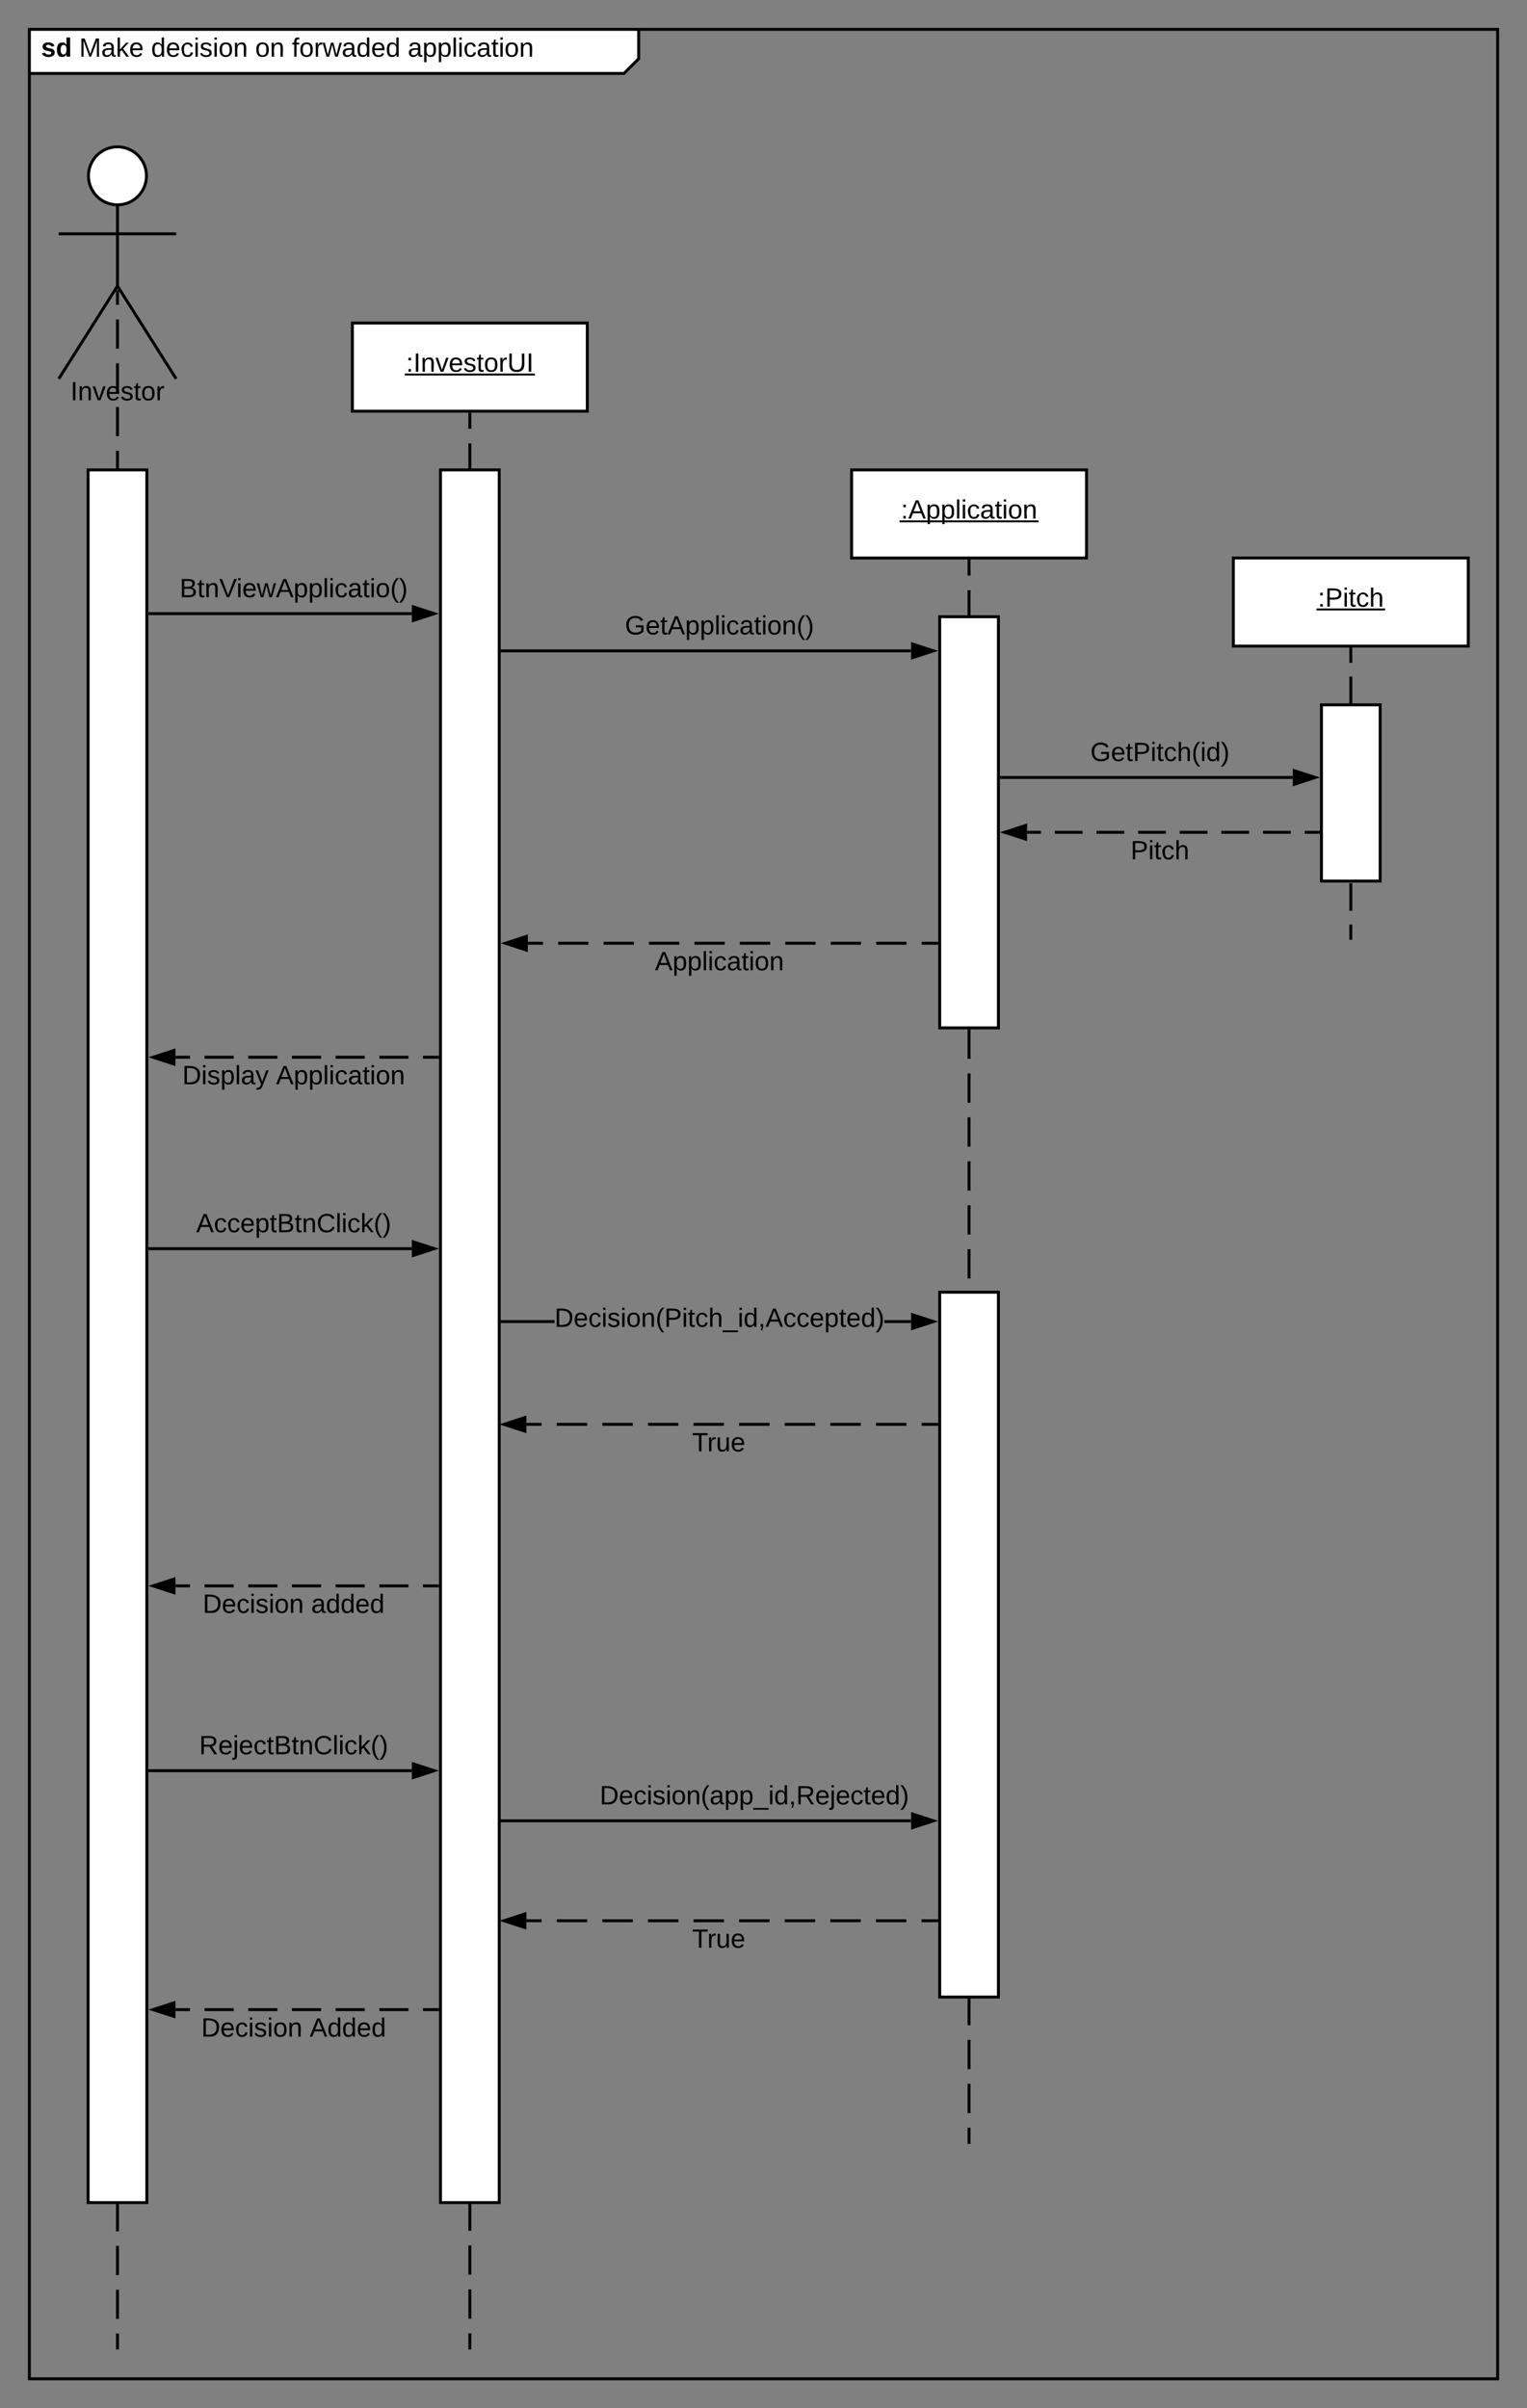 <svg xmlns="http://www.w3.org/2000/svg" xmlns:xlink="http://www.w3.org/1999/xlink" xmlns:lucid="lucid" width="1040" height="1640"><rect width="100%" height="100%" fill="#808080" stroke="none"/><g transform="translate(-180 -20)" lucid:page-tab-id="TR_YkiK.X7zL"><path d="M200 40h415v20l-10 10H200z" fill="#fff"/><path d="M615 40v20l-10 10H200" stroke="#000" stroke-width="2" fill="none"/><path d="M200 40h1000v1600H200z" stroke="#000" stroke-width="2" fill="none"/><use xlink:href="#a" transform="matrix(1,0,0,1,208,40) translate(0 18.6)"/><use xlink:href="#b" transform="matrix(1,0,0,1,208,40) translate(25.95 18.6)"/><use xlink:href="#c" transform="matrix(1,0,0,1,208,40) translate(74.9 18.6)"/><use xlink:href="#d" transform="matrix(1,0,0,1,208,40) translate(145.8 18.6)"/><use xlink:href="#e" transform="matrix(1,0,0,1,208,40) translate(170.8 18.6)"/><use xlink:href="#f" transform="matrix(1,0,0,1,208,40) translate(249.7 18.6)"/><path d="M279.75 139.75c0 10.9-8.84 19.75-19.75 19.75-10.9 0-19.75-8.84-19.75-19.75 0-10.9 8.84-19.75 19.75-19.75 10.9 0 19.75 8.84 19.75 19.75z" stroke="#000" stroke-width="2" fill="#fff"/><path d="M260 159.5v55.3l40 63.2m-40-63.2L220 278m0-98.75h80" stroke="#000" stroke-width="2" fill="none"/><path d="M220 120h80v180h-80z" fill="none"/><use xlink:href="#g" transform="matrix(1,0,0,1,140,278) translate(88.025 14.6)"/><path d="M260 217.67v9.94m0 9.95v19.87m0 9.94v19.88m0 9.94v19.87m0 9.94v19.87m0 9.94v19.9m0 9.92v19.88m0 9.94v19.88m0 9.93v19.88m0 9.94v19.88m0 9.94v19.86m0 9.94v19.88m0 9.94v19.87m0 9.93v19.88m0 9.95v19.87m0 9.94v19.88m0 9.94v19.88m0 9.93v19.87m0 9.94v19.9m0 9.93v19.87m0 9.94v19.88m0 9.94v19.87m0 9.94v19.88m0 9.94v19.86m0 9.94v19.88m0 9.94V973m0 9.93v19.88m0 9.95v19.88m0 9.94v19.87m0 9.94v19.88m0 9.94v19.87m0 9.94v19.9m0 9.93v19.87m0 9.94v19.88m0 9.94v19.88m0 9.93v19.88m0 9.94v19.87m0 9.94v19.88m0 9.94v19.88m0 9.94v19.87m0 9.95v19.88m0 9.94v19.87m0 9.94v19.88m0 9.94v19.88m0 9.93v19.9m0 9.93v19.88m0 9.94v19.88m0 9.94v9.94M260 1618.97v1.03" stroke="#000" stroke-width="2" fill="none"/><path d="M240 340h40v1180h-40zM420 240h160v60H420z" stroke="#000" stroke-width="2" fill="#fff"/><use xlink:href="#h" transform="matrix(1,0,0,1,420,240) translate(36.555 33.15)"/><path d="M500 302v9.98m0 9.97v19.96m0 10v19.94m0 9.98v19.95m0 9.98v19.95m0 9.98v19.96m0 9.97v19.97m0 9.98v19.95m0 9.98v19.95m0 9.98v19.96m0 9.98v19.96m0 9.97v19.96m0 9.97v19.96m0 9.98v19.95m0 9.97v19.95m0 9.98v19.95m0 9.98v19.96m0 9.96v19.96m0 9.98v19.95m0 9.98v19.95m0 9.98v19.95m0 10v19.95m0 9.97v19.96m0 9.97v19.96m0 10v19.94m0 9.98v19.95m0 9.98v19.95m0 9.98v19.96m0 9.97v19.97m0 9.98V1180m0 9.98v19.95m0 9.98v19.96m0 9.98v19.96m0 9.97v19.96m0 9.97v19.96m0 9.98v19.95m0 9.97v19.95m0 9.98v19.95m0 9.98v19.96m0 9.96v19.96m0 9.98v19.95m0 9.98v19.95m0 9.98v19.95m0 10v19.95m0 9.97v9.98" stroke="#000" stroke-width="2" fill="none"/><path d="M501 302.03h-2V301h2z"/><path d="M500 1618.97v1.03" stroke="#000" stroke-width="2" fill="none"/><path d="M480 340h40v1180h-40z" stroke="#000" stroke-width="2" fill="#fff"/><path d="M282 437.9h178.5" stroke="#000" stroke-width="2" fill="none"/><path d="M282.03 438.9H281v-2h1.03z"/><path d="M475.76 437.9l-14.26 4.65v-9.27z" stroke="#000" stroke-width="2"/><use xlink:href="#i" transform="matrix(1,0,0,1,302.35,412.311) translate(0 14.4)"/><path d="M760 340h160v60H760z" stroke="#000" stroke-width="2" fill="#fff"/><use xlink:href="#j" transform="matrix(1,0,0,1,760,340) translate(33.58 33.15)"/><path d="M840 402v9.97m0 9.97v19.95m0 9.96v19.95m0 9.98v19.94m0 9.97v19.94m0 9.97v19.96m0 9.97v19.94m0 9.97v19.95m0 9.96v19.95m0 9.98v19.94m0 9.97v19.94m0 9.97v19.96m0 9.97v19.94m0 9.97v19.95m0 9.96v19.95m0 9.98v19.94m0 9.97v19.94m0 9.97v19.96m0 9.97v19.94m0 9.97v19.95m0 9.96v19.95m0 9.98v19.94m0 9.97v19.94m0 9.97v19.96m0 9.97v19.94m0 9.97v19.95m0 9.96v19.95m0 9.98v19.94m0 9.97v19.94m0 9.97v19.96m0 9.97v19.94m0 9.97v19.95m0 9.96v19.95m0 9.98v19.94m0 9.97v19.94m0 9.97v19.96m0 9.97v9.97" stroke="#000" stroke-width="2" fill="none"/><path d="M841 402.03h-2V401h2z"/><path d="M840 1478.97v1.03" stroke="#000" stroke-width="2" fill="none"/><path d="M820 440h40v280h-40z" stroke="#000" stroke-width="2" fill="#fff"/><path d="M522 463.24h278.5" stroke="#000" stroke-width="2" fill="none"/><path d="M522.03 464.24H521v-2h1.03z"/><path d="M815.76 463.24l-14.26 4.64v-9.27z" stroke="#000" stroke-width="2"/><use xlink:href="#k" transform="matrix(1,0,0,1,605.625,437.644) translate(0 14.4)"/><path d="M1020 400h160v60h-160z" stroke="#000" stroke-width="2" fill="#fff"/><use xlink:href="#l" transform="matrix(1,0,0,1,1020,400) translate(57.53 33.15)"/><path d="M1100 462v9.38m0 9.38v18.76m0 9.38v18.77m0 9.38v18.76m0 9.4v18.75m0 9.38v18.77m0 9.38v18.76m0 9.38V659" stroke="#000" stroke-width="2" fill="none"/><path d="M1101 462.03h-2V461h2z"/><path d="M1100 658.97V660" stroke="#000" stroke-width="2" fill="none"/><path d="M1080 500h40v120h-40z" stroke="#000" stroke-width="2" fill="#fff"/><path d="M862 549.47h198.5" stroke="#000" stroke-width="2" fill="none"/><path d="M862.03 550.47H861v-2h1.03z"/><path d="M1075.76 549.47l-14.26 4.63v-9.27z" stroke="#000" stroke-width="2"/><use xlink:href="#m" transform="matrix(1,0,0,1,922.6,523.867) translate(0 14.4)"/><path d="M1078 586.8h-9.45m-9.45 0h-18.9m-9.46 0h-18.9m-9.46 0h-18.9m-9.46 0h-18.9m-9.45 0h-18.9m-9.46 0h-18.9m-9.45 0h-9.45" stroke="#000" stroke-width="2" fill="none"/><path d="M1079 587.8h-1.03v-2h1.03z"/><path d="M864.24 586.8l14.26-4.64v9.28z" stroke="#000" stroke-width="2"/><use xlink:href="#n" transform="matrix(1,0,0,1,950.025,590.8) translate(0 14.4)"/><path d="M818 662.36h-10.3m-10.33 0h-20.63m-10.3 0H745.8m-10.32 0h-20.63m-10.3 0H683.9m-10.3 0h-20.64m-10.3 0H622m-10.3 0h-20.64m-10.32 0h-20.63m-10.3 0H539.5" stroke="#000" stroke-width="2" fill="none"/><path d="M819 663.36h-1.03v-2H819z"/><path d="M524.24 662.36l14.26-4.64V667z" stroke="#000" stroke-width="2"/><use xlink:href="#o" transform="matrix(1,0,0,1,626.075,666.356) translate(0 14.4)"/><path d="M478 740h-9.92m-9.9 0h-19.85m-9.9 0h-19.85m-9.9 0h-19.85m-9.9 0h-19.85m-9.9 0h-19.84m-9.92 0h-9.92" stroke="#000" stroke-width="2" fill="none"/><path d="M479 741h-1.03v-2H479z"/><path d="M284.24 740l14.26-4.64v9.28z" stroke="#000" stroke-width="2"/><use xlink:href="#p" transform="matrix(1,0,0,1,304.15,744) translate(0 14.4)"/><use xlink:href="#q" transform="matrix(1,0,0,1,304.15,744) translate(63.85 14.4)"/><path d="M282 870.36h178.5" stroke="#000" stroke-width="2" fill="none"/><path d="M282.03 871.36H281v-2h1.03z"/><path d="M475.76 870.36L461.5 875v-9.28z" stroke="#000" stroke-width="2"/><use xlink:href="#r" transform="matrix(1,0,0,1,313.625,844.756) translate(0 14.4)"/><path d="M521 1260h279.5M521.03 1260H520" stroke="#000" stroke-width="2" fill="none"/><path d="M815.76 1260l-14.26 4.64v-9.28z" stroke="#000" stroke-width="2"/><use xlink:href="#s" transform="matrix(1,0,0,1,588.46,1234.4) translate(0 14.4)"/><path d="M557.67 921H522v-2h35.67zm242.83 0h-18.17v-2h18.17z"/><path d="M522.03 921H521v-2h1.03zM815.76 920l-14.26 4.64v-9.28z"/><path d="M819 920l-18.5 6v-12zm-16.5 3.26l10.03-3.26-10.03-3.26z"/><use xlink:href="#t" transform="matrix(1,0,0,1,557.675,909.2) translate(0 14.4)"/><path d="M818 990h-10.35m-10.35 0h-20.7m-10.36 0h-20.7m-10.35 0h-20.72m-10.35 0h-20.7m-10.35 0h-20.7M642 990h-20.7m-10.36 0h-20.7m-10.35 0h-20.7m-10.35 0H538.5" stroke="#000" stroke-width="2" fill="none"/><path d="M819 991h-1.03v-2H819z"/><path d="M523.24 990l14.26-4.64v9.28z" stroke="#000" stroke-width="2"/><use xlink:href="#u" transform="matrix(1,0,0,1,651.375,994) translate(0 14.4)"/><path d="M818 1328.04h-10.35m-10.35 0h-20.7m-10.36 0h-20.7m-10.35 0h-20.72m-10.35 0h-20.7m-10.35 0h-20.7m-10.36 0h-20.7m-10.36 0h-20.7m-10.35 0h-20.7m-10.35 0H538.5" stroke="#000" stroke-width="2" fill="none"/><path d="M819 1329.04h-1.03v-2H819z"/><path d="M523.24 1328.04l14.26-4.63v9.28z" stroke="#000" stroke-width="2"/><use xlink:href="#u" transform="matrix(1,0,0,1,651.375,1332.041) translate(0 14.4)"/><path d="M820 900h40v480h-40z" stroke="#000" stroke-width="2" fill="#fff"/><path d="M478 1100h-9.92m-9.9 0h-19.85m-9.9 0h-19.85m-9.9 0h-19.85m-9.9 0h-19.85m-9.9 0h-19.84m-9.92 0h-9.92" stroke="#000" stroke-width="2" fill="none"/><path d="M479 1101h-1.03v-2H479z"/><path d="M284.24 1100l14.26-4.64v9.28z" stroke="#000" stroke-width="2"/><use xlink:href="#v" transform="matrix(1,0,0,1,318.075,1104) translate(0 14.4)"/><use xlink:href="#w" transform="matrix(1,0,0,1,318.075,1104) translate(73.85 14.4)"/><path d="M282 1225.86h178.5" stroke="#000" stroke-width="2" fill="none"/><path d="M282.03 1226.86H281v-2h1.03z"/><path d="M475.76 1225.86l-14.26 4.64v-9.27z" stroke="#000" stroke-width="2"/><g><use xlink:href="#x" transform="matrix(1,0,0,1,315.675,1200.263) translate(0 14.4)"/></g><path d="M478 1388.58h-9.92m-9.9 0h-19.85m-9.9 0h-19.85m-9.9 0h-19.85m-9.9 0h-19.85m-9.9 0h-19.84m-9.92 0h-9.92" stroke="#000" stroke-width="2" fill="none"/><path d="M479 1389.58h-1.03v-2H479z"/><path d="M284.24 1388.58l14.26-4.64v9.27z" stroke="#000" stroke-width="2"/><g><use xlink:href="#v" transform="matrix(1,0,0,1,317.075,1392.578) translate(0 14.4)"/><use xlink:href="#y" transform="matrix(1,0,0,1,317.075,1392.578) translate(73.85 14.4)"/></g><defs><path d="M137-138c1-29-70-34-71-4 15 46 118 7 119 86 1 83-164 76-172 9l43-7c4 19 20 25 44 25 33 8 57-30 24-41C81-84 22-81 20-136c-2-80 154-74 161-7" id="z"/><path d="M88-194c31-1 46 15 58 34l-1-101h50l1 261h-48c-2-10 0-23-3-31C134-8 116 4 84 4 32 4 16-41 15-95c0-56 19-97 73-99zm17 164c33 0 40-30 41-66 1-37-9-64-41-64s-38 30-39 65c0 43 13 65 39 65" id="A"/><g id="a"><use transform="matrix(0.05,0,0,0.05,0,0)" xlink:href="#z"/><use transform="matrix(0.05,0,0,0.05,10,0)" xlink:href="#A"/></g><path d="M240 0l2-218c-23 76-54 145-80 218h-23L58-218 59 0H30v-248h44l77 211c21-75 51-140 76-211h43V0h-30" id="B"/><path d="M141-36C126-15 110 5 73 4 37 3 15-17 15-53c-1-64 63-63 125-63 3-35-9-54-41-54-24 1-41 7-42 31l-33-3c5-37 33-52 76-52 45 0 72 20 72 64v82c-1 20 7 32 28 27v20c-31 9-61-2-59-35zM48-53c0 20 12 33 32 33 41-3 63-29 60-74-43 2-92-5-92 41" id="C"/><path d="M143 0L79-87 56-68V0H24v-261h32v163l83-92h37l-77 82L181 0h-38" id="D"/><path d="M100-194c63 0 86 42 84 106H49c0 40 14 67 53 68 26 1 43-12 49-29l28 8c-11 28-37 45-77 45C44 4 14-33 15-96c1-61 26-98 85-98zm52 81c6-60-76-77-97-28-3 7-6 17-6 28h103" id="E"/><g id="b"><use transform="matrix(0.05,0,0,0.05,0,0)" xlink:href="#B"/><use transform="matrix(0.05,0,0,0.05,14.95,0)" xlink:href="#C"/><use transform="matrix(0.05,0,0,0.05,24.95,0)" xlink:href="#D"/><use transform="matrix(0.05,0,0,0.05,33.95,0)" xlink:href="#E"/></g><path d="M85-194c31 0 48 13 60 33l-1-100h32l1 261h-30c-2-10 0-23-3-31C134-8 116 4 85 4 32 4 16-35 15-94c0-66 23-100 70-100zm9 24c-40 0-46 34-46 75 0 40 6 74 45 74 42 0 51-32 51-76 0-42-9-74-50-73" id="F"/><path d="M96-169c-40 0-48 33-48 73s9 75 48 75c24 0 41-14 43-38l32 2c-6 37-31 61-74 61-59 0-76-41-82-99-10-93 101-131 147-64 4 7 5 14 7 22l-32 3c-4-21-16-35-41-35" id="G"/><path d="M24-231v-30h32v30H24zM24 0v-190h32V0H24" id="H"/><path d="M135-143c-3-34-86-38-87 0 15 53 115 12 119 90S17 21 10-45l28-5c4 36 97 45 98 0-10-56-113-15-118-90-4-57 82-63 122-42 12 7 21 19 24 35" id="I"/><path d="M100-194c62-1 85 37 85 99 1 63-27 99-86 99S16-35 15-95c0-66 28-99 85-99zM99-20c44 1 53-31 53-75 0-43-8-75-51-75s-53 32-53 75 10 74 51 75" id="J"/><path d="M117-194c89-4 53 116 60 194h-32v-121c0-31-8-49-39-48C34-167 62-67 57 0H25l-1-190h30c1 10-1 24 2 32 11-22 29-35 61-36" id="K"/><g id="c"><use transform="matrix(0.05,0,0,0.05,0,0)" xlink:href="#F"/><use transform="matrix(0.05,0,0,0.05,10,0)" xlink:href="#E"/><use transform="matrix(0.05,0,0,0.05,20,0)" xlink:href="#G"/><use transform="matrix(0.05,0,0,0.05,29,0)" xlink:href="#H"/><use transform="matrix(0.05,0,0,0.05,32.95,0)" xlink:href="#I"/><use transform="matrix(0.05,0,0,0.05,41.95,0)" xlink:href="#H"/><use transform="matrix(0.05,0,0,0.05,45.9,0)" xlink:href="#J"/><use transform="matrix(0.05,0,0,0.05,55.9,0)" xlink:href="#K"/></g><g id="d"><use transform="matrix(0.05,0,0,0.05,0,0)" xlink:href="#J"/><use transform="matrix(0.05,0,0,0.05,10,0)" xlink:href="#K"/></g><path d="M101-234c-31-9-42 10-38 44h38v23H63V0H32v-167H5v-23h27c-7-52 17-82 69-68v24" id="L"/><path d="M114-163C36-179 61-72 57 0H25l-1-190h30c1 12-1 29 2 39 6-27 23-49 58-41v29" id="M"/><path d="M206 0h-36l-40-164L89 0H53L-1-190h32L70-26l43-164h34l41 164 42-164h31" id="N"/><g id="e"><use transform="matrix(0.05,0,0,0.05,0,0)" xlink:href="#L"/><use transform="matrix(0.05,0,0,0.05,5,0)" xlink:href="#J"/><use transform="matrix(0.05,0,0,0.05,15,0)" xlink:href="#M"/><use transform="matrix(0.05,0,0,0.05,20.95,0)" xlink:href="#N"/><use transform="matrix(0.05,0,0,0.05,33.9,0)" xlink:href="#C"/><use transform="matrix(0.05,0,0,0.05,43.9,0)" xlink:href="#F"/><use transform="matrix(0.05,0,0,0.05,53.9,0)" xlink:href="#E"/><use transform="matrix(0.05,0,0,0.05,63.9,0)" xlink:href="#F"/></g><path d="M115-194c55 1 70 41 70 98S169 2 115 4C84 4 66-9 55-30l1 105H24l-1-265h31l2 30c10-21 28-34 59-34zm-8 174c40 0 45-34 45-75s-6-73-45-74c-42 0-51 32-51 76 0 43 10 73 51 73" id="O"/><path d="M24 0v-261h32V0H24" id="P"/><path d="M59-47c-2 24 18 29 38 22v24C64 9 27 4 27-40v-127H5v-23h24l9-43h21v43h35v23H59v120" id="Q"/><g id="f"><use transform="matrix(0.05,0,0,0.05,0,0)" xlink:href="#C"/><use transform="matrix(0.05,0,0,0.05,10,0)" xlink:href="#O"/><use transform="matrix(0.05,0,0,0.05,20,0)" xlink:href="#O"/><use transform="matrix(0.05,0,0,0.05,30,0)" xlink:href="#P"/><use transform="matrix(0.05,0,0,0.05,33.95,0)" xlink:href="#H"/><use transform="matrix(0.05,0,0,0.05,37.9,0)" xlink:href="#G"/><use transform="matrix(0.05,0,0,0.05,46.9,0)" xlink:href="#C"/><use transform="matrix(0.05,0,0,0.05,56.9,0)" xlink:href="#Q"/><use transform="matrix(0.05,0,0,0.05,61.9,0)" xlink:href="#H"/><use transform="matrix(0.05,0,0,0.05,65.85,0)" xlink:href="#J"/><use transform="matrix(0.05,0,0,0.05,75.85,0)" xlink:href="#K"/></g><path d="M33 0v-248h34V0H33" id="R"/><path d="M108 0H70L1-190h34L89-25l56-165h34" id="S"/><g id="g"><use transform="matrix(0.05,0,0,0.05,0,0)" xlink:href="#R"/><use transform="matrix(0.05,0,0,0.05,5,0)" xlink:href="#K"/><use transform="matrix(0.05,0,0,0.05,15,0)" xlink:href="#S"/><use transform="matrix(0.05,0,0,0.05,24,0)" xlink:href="#E"/><use transform="matrix(0.05,0,0,0.05,34,0)" xlink:href="#I"/><use transform="matrix(0.05,0,0,0.05,43,0)" xlink:href="#Q"/><use transform="matrix(0.05,0,0,0.05,48,0)" xlink:href="#J"/><use transform="matrix(0.05,0,0,0.05,58,0)" xlink:href="#M"/></g><path d="M33-154v-36h34v36H33zM33 0v-36h34V0H33" id="T"/><path d="M232-93c-1 65-40 97-104 97C67 4 28-28 28-90v-158h33c8 89-33 224 67 224 102 0 64-133 71-224h33v155" id="U"/><g id="h"><use transform="matrix(0.05,0,0,0.05,0,0)" xlink:href="#T"/><use transform="matrix(0.05,0,0,0.05,5,0)" xlink:href="#R"/><use transform="matrix(0.05,0,0,0.05,10,0)" xlink:href="#K"/><use transform="matrix(0.05,0,0,0.05,20,0)" xlink:href="#S"/><use transform="matrix(0.05,0,0,0.05,29,0)" xlink:href="#E"/><use transform="matrix(0.05,0,0,0.05,39,0)" xlink:href="#I"/><use transform="matrix(0.05,0,0,0.05,48,0)" xlink:href="#Q"/><use transform="matrix(0.05,0,0,0.05,53,0)" xlink:href="#J"/><use transform="matrix(0.05,0,0,0.05,63,0)" xlink:href="#M"/><use transform="matrix(0.05,0,0,0.05,68.95,0)" xlink:href="#U"/><use transform="matrix(0.05,0,0,0.05,81.9,0)" xlink:href="#R"/><path d="M-.9 1.25h88.7v1.32H-.9z"/></g><path d="M160-131c35 5 61 23 61 61C221 17 115-2 30 0v-248c76 3 177-17 177 60 0 33-19 50-47 57zm-97-11c50-1 110 9 110-42 0-47-63-36-110-37v79zm0 115c55-2 124 14 124-45 0-56-70-42-124-44v89" id="V"/><path d="M137 0h-34L2-248h35l83 218 83-218h36" id="W"/><path d="M205 0l-28-72H64L36 0H1l101-248h38L239 0h-34zm-38-99l-47-123c-12 45-31 82-46 123h93" id="X"/><path d="M87 75C49 33 22-17 22-94c0-76 28-126 65-167h31c-38 41-64 92-64 168S80 34 118 75H87" id="Y"/><path d="M33-261c38 41 65 92 65 168S71 34 33 75H2C39 34 66-17 66-93S39-220 2-261h31" id="Z"/><g id="i"><use transform="matrix(0.05,0,0,0.05,0,0)" xlink:href="#V"/><use transform="matrix(0.05,0,0,0.05,12,0)" xlink:href="#Q"/><use transform="matrix(0.05,0,0,0.05,17,0)" xlink:href="#K"/><use transform="matrix(0.05,0,0,0.05,27,0)" xlink:href="#W"/><use transform="matrix(0.05,0,0,0.05,38.65,0)" xlink:href="#H"/><use transform="matrix(0.05,0,0,0.05,42.6,0)" xlink:href="#E"/><use transform="matrix(0.05,0,0,0.05,52.6,0)" xlink:href="#N"/><use transform="matrix(0.05,0,0,0.05,65.55,0)" xlink:href="#X"/><use transform="matrix(0.05,0,0,0.05,77.55,0)" xlink:href="#O"/><use transform="matrix(0.05,0,0,0.05,87.55,0)" xlink:href="#O"/><use transform="matrix(0.05,0,0,0.05,97.55,0)" xlink:href="#P"/><use transform="matrix(0.05,0,0,0.05,101.5,0)" xlink:href="#H"/><use transform="matrix(0.05,0,0,0.05,105.45,0)" xlink:href="#G"/><use transform="matrix(0.05,0,0,0.05,114.45,0)" xlink:href="#C"/><use transform="matrix(0.05,0,0,0.05,124.45,0)" xlink:href="#Q"/><use transform="matrix(0.05,0,0,0.05,129.45,0)" xlink:href="#H"/><use transform="matrix(0.05,0,0,0.05,133.4,0)" xlink:href="#J"/><use transform="matrix(0.05,0,0,0.05,143.4,0)" xlink:href="#Y"/><use transform="matrix(0.05,0,0,0.05,149.35,0)" xlink:href="#Z"/></g><g id="j"><use transform="matrix(0.05,0,0,0.05,0,0)" xlink:href="#T"/><use transform="matrix(0.05,0,0,0.05,5,0)" xlink:href="#X"/><use transform="matrix(0.05,0,0,0.05,17,0)" xlink:href="#O"/><use transform="matrix(0.05,0,0,0.05,27,0)" xlink:href="#O"/><use transform="matrix(0.05,0,0,0.05,37,0)" xlink:href="#P"/><use transform="matrix(0.05,0,0,0.05,40.95,0)" xlink:href="#H"/><use transform="matrix(0.05,0,0,0.05,44.9,0)" xlink:href="#G"/><use transform="matrix(0.05,0,0,0.05,53.9,0)" xlink:href="#C"/><use transform="matrix(0.05,0,0,0.05,63.9,0)" xlink:href="#Q"/><use transform="matrix(0.05,0,0,0.05,68.9,0)" xlink:href="#H"/><use transform="matrix(0.05,0,0,0.05,72.85,0)" xlink:href="#J"/><use transform="matrix(0.05,0,0,0.05,82.85,0)" xlink:href="#K"/><path d="M-.9 1.25h94.65v1.32H-.9z"/></g><path d="M143 4C61 4 22-44 18-125c-5-107 100-154 193-111 17 8 29 25 37 43l-32 9c-13-25-37-40-76-40-61 0-88 39-88 99 0 61 29 100 91 101 35 0 62-11 79-27v-45h-74v-28h105v86C228-13 192 4 143 4" id="aa"/><g id="k"><use transform="matrix(0.05,0,0,0.05,0,0)" xlink:href="#aa"/><use transform="matrix(0.05,0,0,0.05,14,0)" xlink:href="#E"/><use transform="matrix(0.05,0,0,0.05,24,0)" xlink:href="#Q"/><use transform="matrix(0.05,0,0,0.05,29,0)" xlink:href="#X"/><use transform="matrix(0.05,0,0,0.05,41,0)" xlink:href="#O"/><use transform="matrix(0.05,0,0,0.05,51,0)" xlink:href="#O"/><use transform="matrix(0.05,0,0,0.05,61,0)" xlink:href="#P"/><use transform="matrix(0.05,0,0,0.05,64.95,0)" xlink:href="#H"/><use transform="matrix(0.05,0,0,0.05,68.9,0)" xlink:href="#G"/><use transform="matrix(0.05,0,0,0.05,77.9,0)" xlink:href="#C"/><use transform="matrix(0.05,0,0,0.05,87.9,0)" xlink:href="#Q"/><use transform="matrix(0.05,0,0,0.05,92.9,0)" xlink:href="#H"/><use transform="matrix(0.05,0,0,0.05,96.85,0)" xlink:href="#J"/><use transform="matrix(0.05,0,0,0.05,106.85,0)" xlink:href="#K"/><use transform="matrix(0.05,0,0,0.05,116.85,0)" xlink:href="#Y"/><use transform="matrix(0.05,0,0,0.05,122.8,0)" xlink:href="#Z"/></g><path d="M30-248c87 1 191-15 191 75 0 78-77 80-158 76V0H30v-248zm33 125c57 0 124 11 124-50 0-59-68-47-124-48v98" id="ab"/><path d="M106-169C34-169 62-67 57 0H25v-261h32l-1 103c12-21 28-36 61-36 89 0 53 116 60 194h-32v-121c2-32-8-49-39-48" id="ac"/><g id="l"><use transform="matrix(0.05,0,0,0.05,0,0)" xlink:href="#T"/><use transform="matrix(0.05,0,0,0.05,5,0)" xlink:href="#ab"/><use transform="matrix(0.05,0,0,0.05,17,0)" xlink:href="#H"/><use transform="matrix(0.05,0,0,0.05,20.95,0)" xlink:href="#Q"/><use transform="matrix(0.05,0,0,0.05,25.95,0)" xlink:href="#G"/><use transform="matrix(0.05,0,0,0.05,34.95,0)" xlink:href="#ac"/><path d="M-.9 1.25h46.75v1.32H-.9z"/></g><g id="m"><use transform="matrix(0.05,0,0,0.05,0,0)" xlink:href="#aa"/><use transform="matrix(0.05,0,0,0.05,14,0)" xlink:href="#E"/><use transform="matrix(0.05,0,0,0.05,24,0)" xlink:href="#Q"/><use transform="matrix(0.05,0,0,0.05,29,0)" xlink:href="#ab"/><use transform="matrix(0.05,0,0,0.05,41,0)" xlink:href="#H"/><use transform="matrix(0.05,0,0,0.05,44.95,0)" xlink:href="#Q"/><use transform="matrix(0.05,0,0,0.05,49.95,0)" xlink:href="#G"/><use transform="matrix(0.05,0,0,0.05,58.95,0)" xlink:href="#ac"/><use transform="matrix(0.05,0,0,0.05,68.95,0)" xlink:href="#Y"/><use transform="matrix(0.05,0,0,0.05,74.9,0)" xlink:href="#H"/><use transform="matrix(0.05,0,0,0.05,78.85,0)" xlink:href="#F"/><use transform="matrix(0.05,0,0,0.05,88.85,0)" xlink:href="#Z"/></g><g id="n"><use transform="matrix(0.05,0,0,0.05,0,0)" xlink:href="#ab"/><use transform="matrix(0.05,0,0,0.05,12,0)" xlink:href="#H"/><use transform="matrix(0.05,0,0,0.05,15.95,0)" xlink:href="#Q"/><use transform="matrix(0.05,0,0,0.05,20.95,0)" xlink:href="#G"/><use transform="matrix(0.05,0,0,0.05,29.95,0)" xlink:href="#ac"/></g><g id="o"><use transform="matrix(0.05,0,0,0.05,0,0)" xlink:href="#X"/><use transform="matrix(0.05,0,0,0.05,12,0)" xlink:href="#O"/><use transform="matrix(0.05,0,0,0.05,22,0)" xlink:href="#O"/><use transform="matrix(0.05,0,0,0.05,32,0)" xlink:href="#P"/><use transform="matrix(0.05,0,0,0.05,35.95,0)" xlink:href="#H"/><use transform="matrix(0.05,0,0,0.05,39.9,0)" xlink:href="#G"/><use transform="matrix(0.05,0,0,0.05,48.9,0)" xlink:href="#C"/><use transform="matrix(0.05,0,0,0.05,58.9,0)" xlink:href="#Q"/><use transform="matrix(0.05,0,0,0.05,63.9,0)" xlink:href="#H"/><use transform="matrix(0.05,0,0,0.05,67.85,0)" xlink:href="#J"/><use transform="matrix(0.05,0,0,0.05,77.85,0)" xlink:href="#K"/></g><path d="M30-248c118-7 216 8 213 122C240-48 200 0 122 0H30v-248zM63-27c89 8 146-16 146-99s-60-101-146-95v194" id="ad"/><path d="M179-190L93 31C79 59 56 82 12 73V49c39 6 53-20 64-50L1-190h34L92-34l54-156h33" id="ae"/><g id="p"><use transform="matrix(0.05,0,0,0.05,0,0)" xlink:href="#ad"/><use transform="matrix(0.05,0,0,0.05,12.95,0)" xlink:href="#H"/><use transform="matrix(0.05,0,0,0.05,16.9,0)" xlink:href="#I"/><use transform="matrix(0.05,0,0,0.05,25.9,0)" xlink:href="#O"/><use transform="matrix(0.05,0,0,0.05,35.9,0)" xlink:href="#P"/><use transform="matrix(0.05,0,0,0.05,39.85,0)" xlink:href="#C"/><use transform="matrix(0.05,0,0,0.05,49.85,0)" xlink:href="#ae"/></g><g id="q"><use transform="matrix(0.05,0,0,0.05,0,0)" xlink:href="#X"/><use transform="matrix(0.05,0,0,0.05,12,0)" xlink:href="#O"/><use transform="matrix(0.05,0,0,0.05,22,0)" xlink:href="#O"/><use transform="matrix(0.05,0,0,0.05,32,0)" xlink:href="#P"/><use transform="matrix(0.05,0,0,0.05,35.95,0)" xlink:href="#H"/><use transform="matrix(0.05,0,0,0.05,39.9,0)" xlink:href="#G"/><use transform="matrix(0.05,0,0,0.05,48.9,0)" xlink:href="#C"/><use transform="matrix(0.05,0,0,0.05,58.9,0)" xlink:href="#Q"/><use transform="matrix(0.05,0,0,0.05,63.9,0)" xlink:href="#H"/><use transform="matrix(0.05,0,0,0.05,67.85,0)" xlink:href="#J"/><use transform="matrix(0.05,0,0,0.05,77.85,0)" xlink:href="#K"/></g><path d="M212-179c-10-28-35-45-73-45-59 0-87 40-87 99 0 60 29 101 89 101 43 0 62-24 78-52l27 14C228-24 195 4 139 4 59 4 22-46 18-125c-6-104 99-153 187-111 19 9 31 26 39 46" id="af"/><g id="r"><use transform="matrix(0.05,0,0,0.05,0,0)" xlink:href="#X"/><use transform="matrix(0.05,0,0,0.05,12,0)" xlink:href="#G"/><use transform="matrix(0.05,0,0,0.05,21,0)" xlink:href="#G"/><use transform="matrix(0.05,0,0,0.05,30,0)" xlink:href="#E"/><use transform="matrix(0.05,0,0,0.05,40,0)" xlink:href="#O"/><use transform="matrix(0.05,0,0,0.05,50,0)" xlink:href="#Q"/><use transform="matrix(0.05,0,0,0.05,55,0)" xlink:href="#V"/><use transform="matrix(0.05,0,0,0.05,67,0)" xlink:href="#Q"/><use transform="matrix(0.05,0,0,0.05,72,0)" xlink:href="#K"/><use transform="matrix(0.05,0,0,0.05,82,0)" xlink:href="#af"/><use transform="matrix(0.05,0,0,0.05,94.95,0)" xlink:href="#P"/><use transform="matrix(0.05,0,0,0.05,98.9,0)" xlink:href="#H"/><use transform="matrix(0.05,0,0,0.05,102.85,0)" xlink:href="#G"/><use transform="matrix(0.05,0,0,0.05,111.85,0)" xlink:href="#D"/><use transform="matrix(0.05,0,0,0.05,120.85,0)" xlink:href="#Y"/><use transform="matrix(0.05,0,0,0.05,126.8,0)" xlink:href="#Z"/></g><path d="M-5 72V49h209v23H-5" id="ag"/><path d="M68-38c1 34 0 65-14 84H32c9-13 17-26 17-46H33v-38h35" id="ah"/><path d="M233-177c-1 41-23 64-60 70L243 0h-38l-65-103H63V0H30v-248c88 3 205-21 203 71zM63-129c60-2 137 13 137-47 0-61-80-42-137-45v92" id="ai"/><path d="M24-231v-30h32v30H24zM-9 49c24 4 33-6 33-30v-209h32V24c2 40-23 58-65 49V49" id="aj"/><g id="s"><use transform="matrix(0.05,0,0,0.05,0,0)" xlink:href="#ad"/><use transform="matrix(0.05,0,0,0.05,12.95,0)" xlink:href="#E"/><use transform="matrix(0.05,0,0,0.05,22.95,0)" xlink:href="#G"/><use transform="matrix(0.05,0,0,0.05,31.95,0)" xlink:href="#H"/><use transform="matrix(0.05,0,0,0.05,35.9,0)" xlink:href="#I"/><use transform="matrix(0.05,0,0,0.05,44.9,0)" xlink:href="#H"/><use transform="matrix(0.05,0,0,0.05,48.85,0)" xlink:href="#J"/><use transform="matrix(0.05,0,0,0.05,58.85,0)" xlink:href="#K"/><use transform="matrix(0.05,0,0,0.05,68.85,0)" xlink:href="#Y"/><use transform="matrix(0.05,0,0,0.05,74.8,0)" xlink:href="#C"/><use transform="matrix(0.05,0,0,0.05,84.8,0)" xlink:href="#O"/><use transform="matrix(0.05,0,0,0.05,94.8,0)" xlink:href="#O"/><use transform="matrix(0.05,0,0,0.05,104.8,0)" xlink:href="#ag"/><use transform="matrix(0.05,0,0,0.05,114.8,0)" xlink:href="#H"/><use transform="matrix(0.05,0,0,0.05,118.75,0)" xlink:href="#F"/><use transform="matrix(0.05,0,0,0.05,128.75,0)" xlink:href="#ah"/><use transform="matrix(0.05,0,0,0.05,133.75,0)" xlink:href="#ai"/><use transform="matrix(0.05,0,0,0.05,146.7,0)" xlink:href="#E"/><use transform="matrix(0.05,0,0,0.05,156.7,0)" xlink:href="#aj"/><use transform="matrix(0.05,0,0,0.05,160.65,0)" xlink:href="#E"/><use transform="matrix(0.05,0,0,0.05,170.65,0)" xlink:href="#G"/><use transform="matrix(0.05,0,0,0.05,179.65,0)" xlink:href="#Q"/><use transform="matrix(0.05,0,0,0.05,184.65,0)" xlink:href="#E"/><use transform="matrix(0.05,0,0,0.05,194.65,0)" xlink:href="#F"/><use transform="matrix(0.05,0,0,0.05,204.65,0)" xlink:href="#Z"/></g><g id="t"><use transform="matrix(0.05,0,0,0.05,0,0)" xlink:href="#ad"/><use transform="matrix(0.05,0,0,0.05,12.95,0)" xlink:href="#E"/><use transform="matrix(0.05,0,0,0.05,22.95,0)" xlink:href="#G"/><use transform="matrix(0.05,0,0,0.05,31.95,0)" xlink:href="#H"/><use transform="matrix(0.05,0,0,0.05,35.9,0)" xlink:href="#I"/><use transform="matrix(0.05,0,0,0.05,44.9,0)" xlink:href="#H"/><use transform="matrix(0.05,0,0,0.05,48.85,0)" xlink:href="#J"/><use transform="matrix(0.05,0,0,0.05,58.85,0)" xlink:href="#K"/><use transform="matrix(0.05,0,0,0.05,68.85,0)" xlink:href="#Y"/><use transform="matrix(0.05,0,0,0.05,74.8,0)" xlink:href="#ab"/><use transform="matrix(0.05,0,0,0.05,86.8,0)" xlink:href="#H"/><use transform="matrix(0.05,0,0,0.05,90.75,0)" xlink:href="#Q"/><use transform="matrix(0.05,0,0,0.05,95.75,0)" xlink:href="#G"/><use transform="matrix(0.05,0,0,0.05,104.75,0)" xlink:href="#ac"/><use transform="matrix(0.05,0,0,0.05,114.75,0)" xlink:href="#ag"/><use transform="matrix(0.05,0,0,0.05,124.75,0)" xlink:href="#H"/><use transform="matrix(0.05,0,0,0.05,128.7,0)" xlink:href="#F"/><use transform="matrix(0.05,0,0,0.05,138.7,0)" xlink:href="#ah"/><use transform="matrix(0.05,0,0,0.05,143.7,0)" xlink:href="#X"/><use transform="matrix(0.05,0,0,0.05,155.7,0)" xlink:href="#G"/><use transform="matrix(0.05,0,0,0.05,164.7,0)" xlink:href="#G"/><use transform="matrix(0.05,0,0,0.05,173.7,0)" xlink:href="#E"/><use transform="matrix(0.05,0,0,0.05,183.7,0)" xlink:href="#O"/><use transform="matrix(0.05,0,0,0.05,193.7,0)" xlink:href="#Q"/><use transform="matrix(0.05,0,0,0.05,198.7,0)" xlink:href="#E"/><use transform="matrix(0.05,0,0,0.05,208.7,0)" xlink:href="#F"/><use transform="matrix(0.05,0,0,0.05,218.7,0)" xlink:href="#Z"/></g><path d="M127-220V0H93v-220H8v-28h204v28h-85" id="ak"/><path d="M84 4C-5 8 30-112 23-190h32v120c0 31 7 50 39 49 72-2 45-101 50-169h31l1 190h-30c-1-10 1-25-2-33-11 22-28 36-60 37" id="al"/><g id="u"><use transform="matrix(0.05,0,0,0.05,0,0)" xlink:href="#ak"/><use transform="matrix(0.05,0,0,0.05,10.3,0)" xlink:href="#M"/><use transform="matrix(0.05,0,0,0.05,16.25,0)" xlink:href="#al"/><use transform="matrix(0.05,0,0,0.05,26.25,0)" xlink:href="#E"/></g><g id="v"><use transform="matrix(0.05,0,0,0.05,0,0)" xlink:href="#ad"/><use transform="matrix(0.05,0,0,0.05,12.95,0)" xlink:href="#E"/><use transform="matrix(0.05,0,0,0.05,22.95,0)" xlink:href="#G"/><use transform="matrix(0.05,0,0,0.05,31.95,0)" xlink:href="#H"/><use transform="matrix(0.05,0,0,0.05,35.9,0)" xlink:href="#I"/><use transform="matrix(0.05,0,0,0.05,44.9,0)" xlink:href="#H"/><use transform="matrix(0.05,0,0,0.05,48.85,0)" xlink:href="#J"/><use transform="matrix(0.05,0,0,0.05,58.85,0)" xlink:href="#K"/></g><g id="w"><use transform="matrix(0.05,0,0,0.05,0,0)" xlink:href="#C"/><use transform="matrix(0.05,0,0,0.05,10,0)" xlink:href="#F"/><use transform="matrix(0.05,0,0,0.05,20,0)" xlink:href="#F"/><use transform="matrix(0.05,0,0,0.05,30,0)" xlink:href="#E"/><use transform="matrix(0.05,0,0,0.05,40,0)" xlink:href="#F"/></g><g id="x"><use transform="matrix(0.05,0,0,0.05,0,0)" xlink:href="#ai"/><use transform="matrix(0.05,0,0,0.05,12.95,0)" xlink:href="#E"/><use transform="matrix(0.05,0,0,0.05,22.95,0)" xlink:href="#aj"/><use transform="matrix(0.05,0,0,0.05,26.9,0)" xlink:href="#E"/><use transform="matrix(0.05,0,0,0.05,36.9,0)" xlink:href="#G"/><use transform="matrix(0.05,0,0,0.05,45.9,0)" xlink:href="#Q"/><use transform="matrix(0.05,0,0,0.05,50.9,0)" xlink:href="#V"/><use transform="matrix(0.05,0,0,0.05,62.9,0)" xlink:href="#Q"/><use transform="matrix(0.05,0,0,0.05,67.9,0)" xlink:href="#K"/><use transform="matrix(0.05,0,0,0.05,77.9,0)" xlink:href="#af"/><use transform="matrix(0.05,0,0,0.05,90.85,0)" xlink:href="#P"/><use transform="matrix(0.05,0,0,0.05,94.8,0)" xlink:href="#H"/><use transform="matrix(0.05,0,0,0.05,98.75,0)" xlink:href="#G"/><use transform="matrix(0.05,0,0,0.05,107.75,0)" xlink:href="#D"/><use transform="matrix(0.05,0,0,0.05,116.75,0)" xlink:href="#Y"/><use transform="matrix(0.05,0,0,0.05,122.7,0)" xlink:href="#Z"/></g><g id="y"><use transform="matrix(0.05,0,0,0.05,0,0)" xlink:href="#X"/><use transform="matrix(0.05,0,0,0.05,12,0)" xlink:href="#F"/><use transform="matrix(0.05,0,0,0.05,22,0)" xlink:href="#F"/><use transform="matrix(0.05,0,0,0.05,32,0)" xlink:href="#E"/><use transform="matrix(0.05,0,0,0.05,42,0)" xlink:href="#F"/></g></defs></g></svg>
